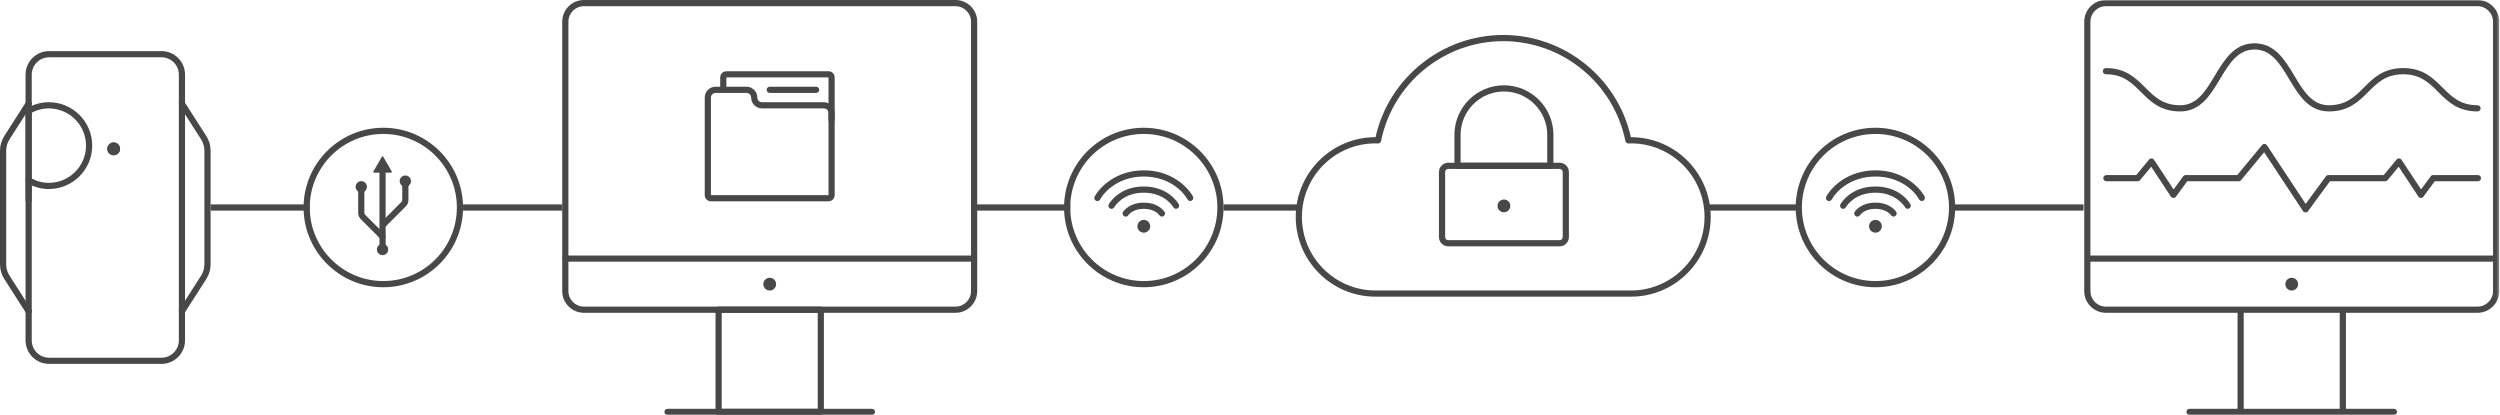 <?xml version="1.0" encoding="UTF-8"?>
<svg width="1000px" height="166px" viewBox="0 0 1000 166" version="1.1" xmlns="http://www.w3.org/2000/svg" xmlns:xlink="http://www.w3.org/1999/xlink">
    <!-- Generator: Sketch 47.1 (45422) - http://www.bohemiancoding.com/sketch -->
    <title>system_recording-lg</title>
    <desc>Created with Sketch.</desc>
    <defs>
        <polygon id="path-1" points="0 166 999.688 166 999.688 0 0 0"></polygon>
    </defs>
    <g id="e4" stroke="none" stroke-width="1" fill="none" fill-rule="evenodd">
        <g id="E4-consumer" transform="translate(-220, -2339)">
            <g id="system_recording-lg" transform="translate(220, 2339)">
                <path d="M11.458,81.403 C10.773,81.403 10.22,80.849 10.22,80.164 L10.22,44.955 C10.22,44.27 10.773,43.716 11.458,43.716 C12.142,43.716 12.695,44.27 12.695,44.955 L12.695,80.164 C12.695,80.849 12.142,81.403 11.458,81.403 Z" id="Fill-1" fill="#484848"></path>
                <path d="M11.459,125.758 C11.052,125.758 10.652,125.557 10.416,125.187 L1.697,111.565 C0.587,109.831 -0,107.823 -0,105.764 L-0,60.235 C-0,58.176 0.587,56.169 1.697,54.435 L10.416,40.813 C10.783,40.233 11.548,40.066 12.125,40.438 C12.702,40.807 12.869,41.573 12.5,42.149 L3.781,55.771 C2.927,57.106 2.475,58.651 2.475,60.235 L2.475,105.764 C2.475,107.349 2.927,108.894 3.781,110.23 L12.5,123.852 C12.869,124.428 12.702,125.193 12.125,125.562 C11.918,125.695 11.688,125.758 11.459,125.758" id="Fill-5" fill="#464646"></path>
                <path d="M72.776,125.758 C72.547,125.758 72.317,125.695 72.11,125.562 C71.533,125.193 71.366,124.428 71.735,123.852 L80.453,110.23 C81.308,108.894 81.76,107.351 81.76,105.764 L81.76,60.235 C81.76,58.65 81.308,57.106 80.453,55.772 L71.735,42.149 C71.366,41.573 71.533,40.807 72.11,40.438 C72.685,40.066 73.45,40.233 73.819,40.813 L82.537,54.435 C83.647,56.169 84.235,58.175 84.235,60.235 L84.235,105.764 C84.235,107.824 83.647,109.831 82.537,111.566 L73.819,125.187 C73.583,125.557 73.183,125.758 72.776,125.758" id="Fill-3" fill="#484848"></path>
                <path d="M72.777,125.758 C72.093,125.758 71.539,125.204 71.539,124.519 L71.539,41.481 C71.539,40.796 72.093,40.242 72.777,40.242 C73.461,40.242 74.015,40.796 74.015,41.481 L74.015,124.519 C74.015,125.204 73.461,125.758 72.777,125.758" id="Fill-8" fill="#484848"></path>
                <path d="M11.458,125.758 C10.773,125.758 10.22,125.204 10.22,124.519 L10.22,41.481 C10.22,40.796 10.773,40.242 11.458,40.242 C12.142,40.242 12.695,40.796 12.695,41.481 L12.695,124.519 C12.695,125.204 12.142,125.758 11.458,125.758" id="Fill-10" fill="#484848"></path>
                <path d="M64.601,145.56 L19.633,145.56 C14.444,145.56 10.221,141.337 10.221,136.145 L10.221,124.52 C10.221,123.835 10.774,123.281 11.458,123.281 C12.142,123.281 12.696,123.835 12.696,124.52 L12.696,136.145 C12.696,139.97 15.807,143.082 19.633,143.082 L64.601,143.082 C68.427,143.082 71.539,139.97 71.539,136.145 L71.539,124.52 C71.539,123.835 72.093,123.281 72.776,123.281 C73.461,123.281 74.014,123.835 74.014,124.52 L74.014,136.145 C74.014,141.337 69.791,145.56 64.601,145.56" id="Fill-12" fill="#484848"></path>
                <path d="M72.777,42.719 C72.093,42.719 71.539,42.166 71.539,41.481 L71.539,29.854 C71.539,26.029 68.427,22.918 64.601,22.918 L19.633,22.918 C15.808,22.918 12.695,26.029 12.695,29.854 L12.695,41.481 C12.695,42.166 12.142,42.719 11.458,42.719 C10.773,42.719 10.22,42.166 10.22,41.481 L10.22,29.854 C10.22,24.664 14.443,20.441 19.633,20.441 L64.601,20.441 C69.792,20.441 74.015,24.664 74.015,29.854 L74.015,41.481 C74.015,42.166 73.461,42.719 72.777,42.719" id="Fill-14" fill="#484848"></path>
                <path d="M19.521,75.613 C16.5,75.613 13.576,74.804 10.835,73.209 C10.245,72.864 10.044,72.106 10.388,71.514 C10.731,70.923 11.49,70.725 12.08,71.067 C14.439,72.439 16.941,73.136 19.521,73.136 C27.731,73.136 34.41,66.456 34.41,58.246 C34.41,50.037 27.731,43.358 19.521,43.358 C16.941,43.358 14.439,44.053 12.08,45.427 C11.49,45.77 10.731,45.571 10.388,44.979 C10.044,44.388 10.245,43.63 10.835,43.285 C13.576,41.69 16.5,40.881 19.521,40.881 C29.096,40.881 36.886,48.672 36.886,58.246 C36.886,67.822 29.096,75.613 19.521,75.613" id="Fill-16" fill="#484848"></path>
                <path d="M48.025,59.54 C48.025,58.129 46.88,56.984 45.47,56.984 C44.058,56.984 42.914,58.129 42.914,59.54 C42.914,60.951 44.058,62.096 45.47,62.096 C46.88,62.096 48.025,60.951 48.025,59.54" id="Fill-18" fill="#484848"></path>
                <path d="M48.025,59.54 C48.025,58.129 46.88,56.984 45.47,56.984 C44.058,56.984 42.914,58.129 42.914,59.54 C42.914,60.951 44.058,62.096 45.47,62.096 C46.88,62.096 48.025,60.951 48.025,59.54" id="Fill-20" fill="#484848"></path>
                <polyline id="Fill-22" fill="#484848" points="718.983 81.761 683.029 81.761 683.029 84.239 718.983 84.239"></polyline>
                <polyline id="Fill-24" fill="#484848" points="123.901 81.761 84.234 81.761 84.234 84.239 123.901 84.239"></polyline>
                <polyline id="Fill-26" fill="#484848" points="224.887 81.761 185.22 81.761 185.22 84.239 224.887 84.239"></polyline>
                <polyline id="Fill-28" fill="#484848" points="833.413 81.761 781.37 81.761 781.37 84.239 833.413 84.239"></polyline>
                <path d="M651.885,57.372 C651.727,57.383 651.569,57.393 651.411,57.398 C650.828,57.435 650.277,56.998 650.157,56.406 C645.485,33.264 624.934,16.467 601.291,16.467 C577.648,16.467 557.095,33.264 552.423,56.406 C552.303,56.998 551.768,57.437 551.169,57.398 C551.011,57.393 550.854,57.383 550.697,57.372 C550.528,57.36 550.362,57.347 550.19,57.347 C533.968,57.347 520.77,70.547 520.77,86.769 C520.77,102.992 533.968,116.191 550.19,116.191 L652.39,116.191 C668.614,116.191 681.813,102.992 681.813,86.769 C681.813,70.547 668.614,57.347 652.39,57.347 C652.22,57.347 652.053,57.36 651.885,57.372 M518.294,86.769 C518.294,69.18 532.602,54.87 550.19,54.87 L550.219,54.87 C555.525,31.119 576.831,13.989 601.291,13.989 C625.75,13.989 647.057,31.119 652.362,54.87 L652.39,54.87 C669.979,54.87 684.288,69.18 684.288,86.769 C684.288,104.359 669.979,118.668 652.39,118.668 L550.19,118.668 C532.602,118.668 518.294,104.359 518.294,86.769" id="Fill-30" fill="#484848"></path>
                <path d="M579.294,67.568 C578.611,67.568 578.056,68.123 578.056,68.807 L578.056,94.822 C578.056,95.506 578.611,96.061 579.294,96.061 L623.848,96.061 C624.532,96.061 625.086,95.506 625.086,94.822 L625.086,68.807 C625.086,68.123 624.532,67.568 623.848,67.568 L579.294,67.568 Z M575.581,94.822 L575.581,68.807 C575.581,66.758 577.247,65.091 579.294,65.091 L623.848,65.091 C625.895,65.091 627.561,66.758 627.561,68.807 L627.561,94.822 C627.561,96.871 625.895,98.538 623.848,98.538 L579.294,98.538 C577.247,98.538 575.581,96.871 575.581,94.822 L575.581,94.822 Z" id="Fill-32" fill="#484848"></path>
                <path d="M618.898,53.941 C618.898,44.378 611.126,36.598 601.571,36.598 C592.017,36.598 584.244,44.378 584.244,53.941 L584.244,65.091 L618.898,65.091 L618.898,53.941 Z M581.769,66.329 L581.769,53.941 C581.769,43.013 590.653,34.12 601.571,34.12 C612.489,34.12 621.373,43.013 621.373,53.941 L621.373,66.329 C621.373,67.014 620.82,67.568 620.136,67.568 L583.007,67.568 C582.322,67.568 581.769,67.014 581.769,66.329 L581.769,66.329 Z" id="Fill-34" fill="#484848"></path>
                <path d="M599.016,82.356 C599.016,80.945 600.16,79.801 601.571,79.801 C602.981,79.801 604.126,80.945 604.126,82.356 C604.126,83.767 602.981,84.912 601.571,84.912 C600.16,84.912 599.016,83.767 599.016,82.356" id="Fill-36" fill="#484848"></path>
                <path d="M720.755,83 C720.755,99.223 733.953,112.422 750.176,112.422 C766.4,112.422 779.599,99.223 779.599,83 C779.599,66.777 766.4,53.578 750.176,53.578 C733.953,53.578 720.755,66.777 720.755,83 M718.28,83 C718.28,65.411 732.589,51.101 750.176,51.101 C767.765,51.101 782.075,65.411 782.075,83 C782.075,100.589 767.765,114.899 750.176,114.899 C732.589,114.899 718.28,100.589 718.28,83" id="Fill-38" fill="#484848"></path>
                <path d="M731.611,80.434 C732.049,80.434 732.471,80.202 732.698,79.791 C734.565,76.384 740.347,70.619 750.17,70.612 L750.188,70.612 C760.001,70.612 765.784,76.365 767.657,79.766 C767.988,80.365 768.737,80.581 769.337,80.253 C769.937,79.924 770.156,79.169 769.825,78.571 C767.69,74.693 761.154,68.134 750.188,68.134 L750.168,68.134 C739.19,68.141 732.657,74.716 730.527,78.599 C730.198,79.199 730.417,79.951 731.017,80.282 C731.206,80.385 731.411,80.434 731.611,80.434" id="Fill-40" fill="#484848"></path>
                <path d="M742.926,86.651 C743.322,86.651 743.712,86.462 743.951,86.11 C744.13,85.846 745.825,83.537 750.18,83.533 L750.188,83.533 C754.62,83.533 756.331,85.978 756.401,86.084 C756.778,86.638 757.534,86.8 758.097,86.438 C758.661,86.078 758.841,85.339 758.497,84.766 C758.474,84.727 756.203,81.055 750.188,81.055 L750.177,81.055 C744.666,81.059 742.318,84.105 741.904,84.716 C741.519,85.282 741.666,86.053 742.231,86.437 C742.443,86.582 742.687,86.651 742.926,86.651" id="Fill-42" fill="#484848"></path>
                <path d="M737.265,83.534 C737.702,83.534 738.125,83.302 738.35,82.891 C738.48,82.659 741.714,77.073 750.176,77.073 C758.704,77.073 761.968,82.834 762,82.891 C762.329,83.49 763.083,83.709 763.681,83.38 C764.28,83.05 764.499,82.297 764.168,81.699 C764.009,81.408 760.152,74.596 750.176,74.596 C740.198,74.596 736.342,81.408 736.182,81.699 C735.852,82.297 736.071,83.05 736.671,83.38 C736.859,83.484 737.063,83.534 737.265,83.534" id="Fill-44" fill="#484848"></path>
                <path d="M747.622,90.51 C747.622,89.099 748.766,87.955 750.176,87.955 C751.588,87.955 752.732,89.099 752.732,90.51 C752.732,91.921 751.588,93.066 750.176,93.066 C748.766,93.066 747.622,91.921 747.622,90.51" id="Fill-46" fill="#484848"></path>
                <path d="M153.323,53.578 C137.1,53.578 123.902,66.777 123.902,83 C123.902,99.223 137.1,112.422 153.323,112.422 C169.546,112.422 182.745,99.223 182.745,83 C182.745,66.777 169.546,53.578 153.323,53.578 M153.323,114.899 C135.735,114.899 121.427,100.589 121.427,83 C121.427,65.411 135.735,51.101 153.323,51.101 C170.912,51.101 185.22,65.411 185.22,83 C185.22,100.589 170.912,114.899 153.323,114.899" id="Fill-48" fill="#484848"></path>
                <path d="M155.283,99.798 C155.283,98.549 154.271,97.537 153.021,97.537 C151.772,97.537 150.76,98.549 150.76,99.798 C150.76,101.048 151.772,102.06 153.021,102.06 C154.271,102.06 155.283,101.048 155.283,99.798" id="Fill-50" fill="#484848"></path>
                <path d="M164.399,72.457 C164.399,71.207 163.386,70.195 162.136,70.195 C160.887,70.195 159.875,71.207 159.875,72.457 C159.875,73.706 160.887,74.718 162.136,74.718 C163.386,74.718 164.399,73.706 164.399,72.457" id="Fill-52" fill="#484848"></path>
                <path d="M146.772,74.718 C146.772,73.469 145.76,72.457 144.51,72.457 C143.261,72.457 142.249,73.469 142.249,74.718 C142.249,75.968 143.261,76.98 144.51,76.98 C145.76,76.98 146.772,75.968 146.772,74.718" id="Fill-54" fill="#484848"></path>
                <path d="M153.021,101.037 C152.336,101.037 151.783,100.483 151.783,99.798 L151.783,69.067 C151.783,68.383 152.336,67.828 153.021,67.828 C153.705,67.828 154.258,68.383 154.258,69.067 L154.258,99.798 C154.258,100.483 153.705,101.037 153.021,101.037" id="Fill-56" fill="#484848"></path>
                <path d="M153.021,95.853 C152.704,95.853 152.387,95.731 152.146,95.49 L144.277,87.613 C143.628,86.964 143.272,86.103 143.272,85.186 L143.272,76.148 C143.272,75.463 143.825,74.909 144.51,74.909 C145.194,74.909 145.747,75.463 145.747,76.148 L145.747,85.186 C145.747,85.442 145.846,85.681 146.027,85.862 L153.896,93.738 C154.38,94.222 154.38,95.005 153.896,95.49 C153.654,95.731 153.338,95.853 153.021,95.853" id="Fill-58" fill="#484848"></path>
                <path d="M153.206,91.151 C152.889,91.151 152.572,91.03 152.331,90.788 C151.847,90.304 151.847,89.521 152.331,89.037 L160.619,80.739 C160.8,80.558 160.899,80.319 160.899,80.064 L160.899,73.554 C160.899,72.869 161.452,72.315 162.136,72.315 C162.821,72.315 163.374,72.869 163.374,73.554 L163.374,80.064 C163.374,80.981 163.017,81.842 162.369,82.491 L154.081,90.788 C153.839,91.03 153.522,91.151 153.206,91.151" id="Fill-60" fill="#484848"></path>
                <path d="M152.748,62.695 C152.87,62.483 153.173,62.483 153.295,62.695 L154.995,65.644 L156.697,68.593 C156.818,68.804 156.667,69.068 156.423,69.068 L153.021,69.068 L149.62,69.068 C149.375,69.068 149.224,68.804 149.345,68.593 L151.047,65.644 L152.748,62.695 Z" id="Fill-62" fill="#484848"></path>
                <polyline id="Fill-64" fill="#484848" points="428.098 81.761 388.43 81.761 388.43 84.239 428.098 84.239"></polyline>
                <polyline id="Fill-66" fill="#484848" points="519.183 81.761 489.417 81.761 489.417 84.239 519.183 84.239"></polyline>
                <path d="M428.098,83 C428.098,99.223 441.296,112.422 457.519,112.422 C473.743,112.422 486.942,99.223 486.942,83 C486.942,66.777 473.743,53.578 457.519,53.578 C441.296,53.578 428.098,66.777 428.098,83 M425.623,83 C425.623,65.411 439.932,51.101 457.519,51.101 C475.108,51.101 489.418,65.411 489.418,83 C489.418,100.589 475.108,114.899 457.519,114.899 C439.932,114.899 425.623,100.589 425.623,83" id="Fill-68" fill="#484848"></path>
                <path d="M438.954,80.434 C439.392,80.434 439.814,80.202 440.041,79.791 C441.908,76.384 447.69,70.619 457.513,70.612 L457.531,70.612 C467.344,70.612 473.127,76.365 475,79.766 C475.332,80.365 476.08,80.581 476.681,80.253 C477.28,79.924 477.499,79.169 477.168,78.571 C475.033,74.693 468.497,68.134 457.531,68.134 L457.511,68.134 C446.533,68.141 440,74.716 437.87,78.599 C437.541,79.199 437.76,79.951 438.36,80.282 C438.549,80.385 438.754,80.434 438.954,80.434" id="Fill-70" fill="#484848"></path>
                <path d="M450.269,86.651 C450.665,86.651 451.055,86.462 451.294,86.11 C451.473,85.846 453.168,83.537 457.523,83.533 L457.532,83.533 C461.963,83.533 463.674,85.978 463.744,86.084 C464.121,86.638 464.877,86.8 465.44,86.438 C466.004,86.078 466.184,85.339 465.84,84.766 C465.817,84.727 463.546,81.055 457.532,81.055 L457.52,81.055 C452.009,81.059 449.662,84.105 449.247,84.716 C448.862,85.282 449.009,86.053 449.574,86.437 C449.787,86.582 450.03,86.651 450.269,86.651" id="Fill-72" fill="#484848"></path>
                <path d="M444.608,83.534 C445.045,83.534 445.468,83.302 445.693,82.891 C445.823,82.659 449.057,77.073 457.519,77.073 C466.047,77.073 469.311,82.834 469.343,82.891 C469.672,83.49 470.426,83.709 471.024,83.38 C471.623,83.05 471.842,82.297 471.512,81.699 C471.352,81.408 467.495,74.596 457.519,74.596 C447.541,74.596 443.685,81.408 443.525,81.699 C443.195,82.297 443.414,83.05 444.014,83.38 C444.202,83.484 444.406,83.534 444.608,83.534" id="Fill-74" fill="#484848"></path>
                <path d="M454.965,90.51 C454.965,89.099 456.11,87.955 457.519,87.955 C458.931,87.955 460.075,89.099 460.075,90.51 C460.075,91.921 458.931,93.066 457.519,93.066 C456.11,93.066 454.965,91.921 454.965,90.51" id="Fill-76" fill="#484848"></path>
                <path d="M305.331,113.66 C305.331,112.249 306.475,111.105 307.885,111.105 C309.297,111.105 310.441,112.249 310.441,113.66 C310.441,115.071 309.297,116.216 307.885,116.216 C306.475,116.216 305.331,115.071 305.331,113.66" id="Fill-78" fill="#484848"></path>
                <path d="M233.552,2.478 C230.14,2.478 227.364,5.256 227.364,8.672 L227.364,116.448 C227.364,119.863 230.14,122.642 233.552,122.642 L382.219,122.642 C385.631,122.642 388.407,119.863 388.407,116.448 L388.407,8.672 C388.407,5.256 385.631,2.478 382.219,2.478 L233.552,2.478 Z M224.889,116.448 L224.889,8.672 C224.889,3.891 228.776,0 233.552,0 L382.219,0 C386.995,0 390.883,3.891 390.883,8.672 L390.883,116.448 C390.883,121.228 386.995,125.119 382.219,125.119 L233.552,125.119 C228.776,125.119 224.889,121.228 224.889,116.448 L224.889,116.448 Z" id="Fill-80" fill="#484848"></path>
                <mask id="mask-2" fill="white">
                    <use xlink:href="#path-1"></use>
                </mask>
                <g id="Clip-83"></g>
                <path d="M288.683,163.522 L327.088,163.522 L327.088,125.119 L288.683,125.119 L288.683,163.522 Z M286.208,164.761 L286.208,123.881 C286.208,123.196 286.761,122.642 287.446,122.642 L328.325,122.642 C329.01,122.642 329.563,123.196 329.563,123.881 L329.563,164.761 C329.563,165.446 329.01,166 328.325,166 L287.446,166 C286.761,166 286.208,165.446 286.208,164.761 L286.208,164.761 Z" id="Fill-82" fill="#484848" mask="url(#mask-2)"></path>
                <path d="M348.766,164.761 L267.005,164.761" id="Fill-84" fill="#484848" mask="url(#mask-2)"></path>
                <path d="M267.007,166 L348.766,166 C349.45,166 350.004,165.446 350.004,164.761 C350.004,164.076 349.45,163.522 348.766,163.522 L267.007,163.522 C266.322,163.522 265.769,164.076 265.769,164.761 C265.769,165.446 266.322,166 267.007,166" id="Fill-85" fill="#484848" mask="url(#mask-2)"></path>
                <path d="M226.126,103.44 L389.645,103.44" id="Fill-86" fill="#484848" mask="url(#mask-2)"></path>
                <path d="M226.126,104.679 L389.645,104.679 C390.329,104.679 390.883,104.125 390.883,103.44 C390.883,102.755 390.329,102.201 389.645,102.201 L226.126,102.201 C225.442,102.201 224.889,102.755 224.889,103.44 C224.889,104.125 225.442,104.679 226.126,104.679" id="Fill-87" fill="#484848" mask="url(#mask-2)"></path>
                <path d="M916.691,111.105 C915.279,111.105 914.137,112.249 914.137,113.661 C914.137,115.071 915.279,116.215 916.691,116.215 C918.102,116.215 919.246,115.071 919.246,113.661 C919.246,112.249 918.102,111.105 916.691,111.105" id="Fill-88" fill="#484848" mask="url(#mask-2)"></path>
                <path d="M991.025,122.642 L937.131,122.642 L896.251,122.642 L842.358,122.642 C838.946,122.642 836.17,119.863 836.17,116.448 L836.17,104.679 L997.213,104.679 L997.213,116.448 C997.213,119.863 994.437,122.642 991.025,122.642 L991.025,122.642 Z M897.489,163.522 L935.894,163.522 L935.894,125.119 L897.489,125.119 L897.489,163.522 Z M842.358,2.478 L991.025,2.478 C994.437,2.478 997.213,5.256 997.213,8.672 L997.213,102.201 L836.17,102.201 L836.17,8.672 C836.17,5.256 838.946,2.478 842.358,2.478 L842.358,2.478 Z M991.025,0 L842.358,0 C837.582,0 833.695,3.891 833.695,8.672 L833.695,116.448 C833.695,121.228 837.582,125.119 842.358,125.119 L895.014,125.119 L895.014,163.522 L875.812,163.522 C875.128,163.522 874.575,164.076 874.575,164.761 C874.575,165.446 875.128,166 875.812,166 L896.251,166 L937.131,166 L957.572,166 C958.255,166 958.81,165.446 958.81,164.761 C958.81,164.076 958.255,163.522 957.572,163.522 L938.369,163.522 L938.369,125.119 L991.025,125.119 C995.801,125.119 999.688,121.228 999.688,116.448 L999.688,8.672 C999.688,3.891 995.801,0 991.025,0 L991.025,0 Z" id="Fill-89" fill="#484848" mask="url(#mask-2)"></path>
                <path d="M991.164,70.032 L973.265,70.032 C972.872,70.032 972.502,70.219 972.268,70.538 L968.431,75.769 L960.611,63.924 C960.395,63.598 960.038,63.392 959.645,63.37 C959.235,63.34 958.874,63.516 958.626,63.819 L953.493,70.032 L945.524,70.032 L943.108,70.032 L931.35,70.032 C930.956,70.032 930.586,70.219 930.352,70.538 L922.265,81.563 L906.796,58.131 C906.58,57.804 906.222,57.599 905.831,57.576 C905.42,57.563 905.06,57.724 904.811,58.025 L894.892,70.032 L884.33,70.032 L879.44,70.032 L874.272,70.032 C873.877,70.032 873.508,70.219 873.274,70.538 L869.438,75.769 L861.617,63.924 C861.4,63.598 861.043,63.392 860.652,63.37 C860.232,63.34 859.882,63.516 859.632,63.819 L854.498,70.032 L842.559,70.032 C841.874,70.032 841.321,70.586 841.321,71.271 C841.321,71.956 841.874,72.51 842.559,72.51 L855.081,72.51 C855.45,72.51 855.8,72.345 856.034,72.062 L860.473,66.686 L868.352,78.619 C868.574,78.956 868.949,79.162 869.353,79.174 L869.384,79.174 C869.778,79.174 870.148,78.987 870.381,78.668 L874.899,72.51 L879.44,72.51 L884.33,72.51 L895.475,72.51 C895.842,72.51 896.194,72.345 896.428,72.062 L905.653,60.893 L921.18,84.411 C921.403,84.749 921.778,84.956 922.183,84.967 L922.212,84.967 C922.605,84.967 922.976,84.779 923.21,84.461 L931.977,72.51 L943.108,72.51 L945.524,72.51 L954.075,72.51 C954.444,72.51 954.794,72.345 955.029,72.062 L959.468,66.686 L967.346,78.619 C967.569,78.956 967.942,79.162 968.347,79.174 L968.378,79.174 C968.77,79.174 969.142,78.987 969.376,78.668 L973.893,72.51 L991.164,72.51 C991.848,72.51 992.402,71.956 992.402,71.271 C992.402,70.586 991.848,70.032 991.164,70.032" id="Fill-90" fill="#484848" mask="url(#mask-2)"></path>
                <path d="M842.366,29.71 C849.286,29.71 852.719,33.144 856.355,36.779 C860.187,40.612 864.15,44.575 872.094,44.575 C880.226,44.575 884.187,37.972 888.019,31.586 C891.653,25.524 895.089,19.799 901.819,19.799 C908.552,19.799 911.986,25.525 915.623,31.586 C919.454,37.972 923.416,44.575 931.548,44.575 C939.494,44.575 943.457,40.612 947.288,36.779 C950.925,33.144 954.359,29.71 961.28,29.71 C968.2,29.71 971.635,33.144 975.271,36.779 C979.103,40.612 983.067,44.575 991.011,44.575 C991.696,44.575 992.249,44.021 992.249,43.336 C992.249,42.651 991.696,42.098 991.011,42.098 C984.092,42.098 980.656,38.664 977.021,35.028 C973.188,31.195 969.225,27.232 961.28,27.232 C953.334,27.232 949.371,31.195 945.538,35.028 C941.903,38.664 938.468,42.098 931.548,42.098 C924.817,42.098 921.382,36.373 917.745,30.31 C913.915,23.924 909.952,17.321 901.819,17.321 C893.688,17.321 889.728,23.924 885.896,30.31 C882.259,36.372 878.825,42.098 872.094,42.098 C865.175,42.098 861.74,38.664 858.105,35.028 C854.272,31.195 850.311,27.232 842.366,27.232 C841.682,27.232 841.129,27.786 841.129,28.471 C841.129,29.156 841.682,29.71 842.366,29.71" id="Fill-91" fill="#484848" mask="url(#mask-2)"></path>
                <path d="M286.227,37.164 C285.204,37.164 284.371,37.998 284.371,39.022 L284.371,78.045 L331.4,78.045 L331.4,45.216 C331.4,44.192 330.568,43.358 329.544,43.358 L304.792,43.358 C302.403,43.358 300.46,41.413 300.46,39.022 C300.46,37.998 299.627,37.164 298.603,37.164 L286.227,37.164 Z M331.4,80.522 L284.371,80.522 C283.006,80.522 281.896,79.411 281.896,78.045 L281.896,39.022 C281.896,36.631 283.839,34.687 286.227,34.687 L298.603,34.687 C300.992,34.687 302.935,36.631 302.935,39.022 C302.935,40.047 303.768,40.881 304.792,40.881 L329.544,40.881 C331.933,40.881 333.876,42.826 333.876,45.216 L333.876,78.045 C333.876,79.411 332.766,80.522 331.4,80.522 L331.4,80.522 Z" id="Fill-92" fill="#484848" mask="url(#mask-2)"></path>
                <path d="M333.876,48.313 L331.4,48.313 L331.4,30.97 L290.559,30.97 L290.559,35.925 L288.084,35.925 L288.084,30.97 C288.084,29.604 289.194,28.493 290.559,28.493 L331.4,28.493 C332.766,28.493 333.876,29.604 333.876,30.97 L333.876,48.313 Z" id="Fill-93" fill="#484848" mask="url(#mask-2)"></path>
                <path d="M326.45,37.164 L307.886,37.164 C307.201,37.164 306.648,36.61 306.648,35.925 C306.648,35.24 307.201,34.687 307.886,34.687 L326.45,34.687 C327.134,34.687 327.688,35.24 327.688,35.925 C327.688,36.61 327.134,37.164 326.45,37.164" id="Fill-94" fill="#484848" mask="url(#mask-2)"></path>
            </g>
        </g>
    </g>
</svg>